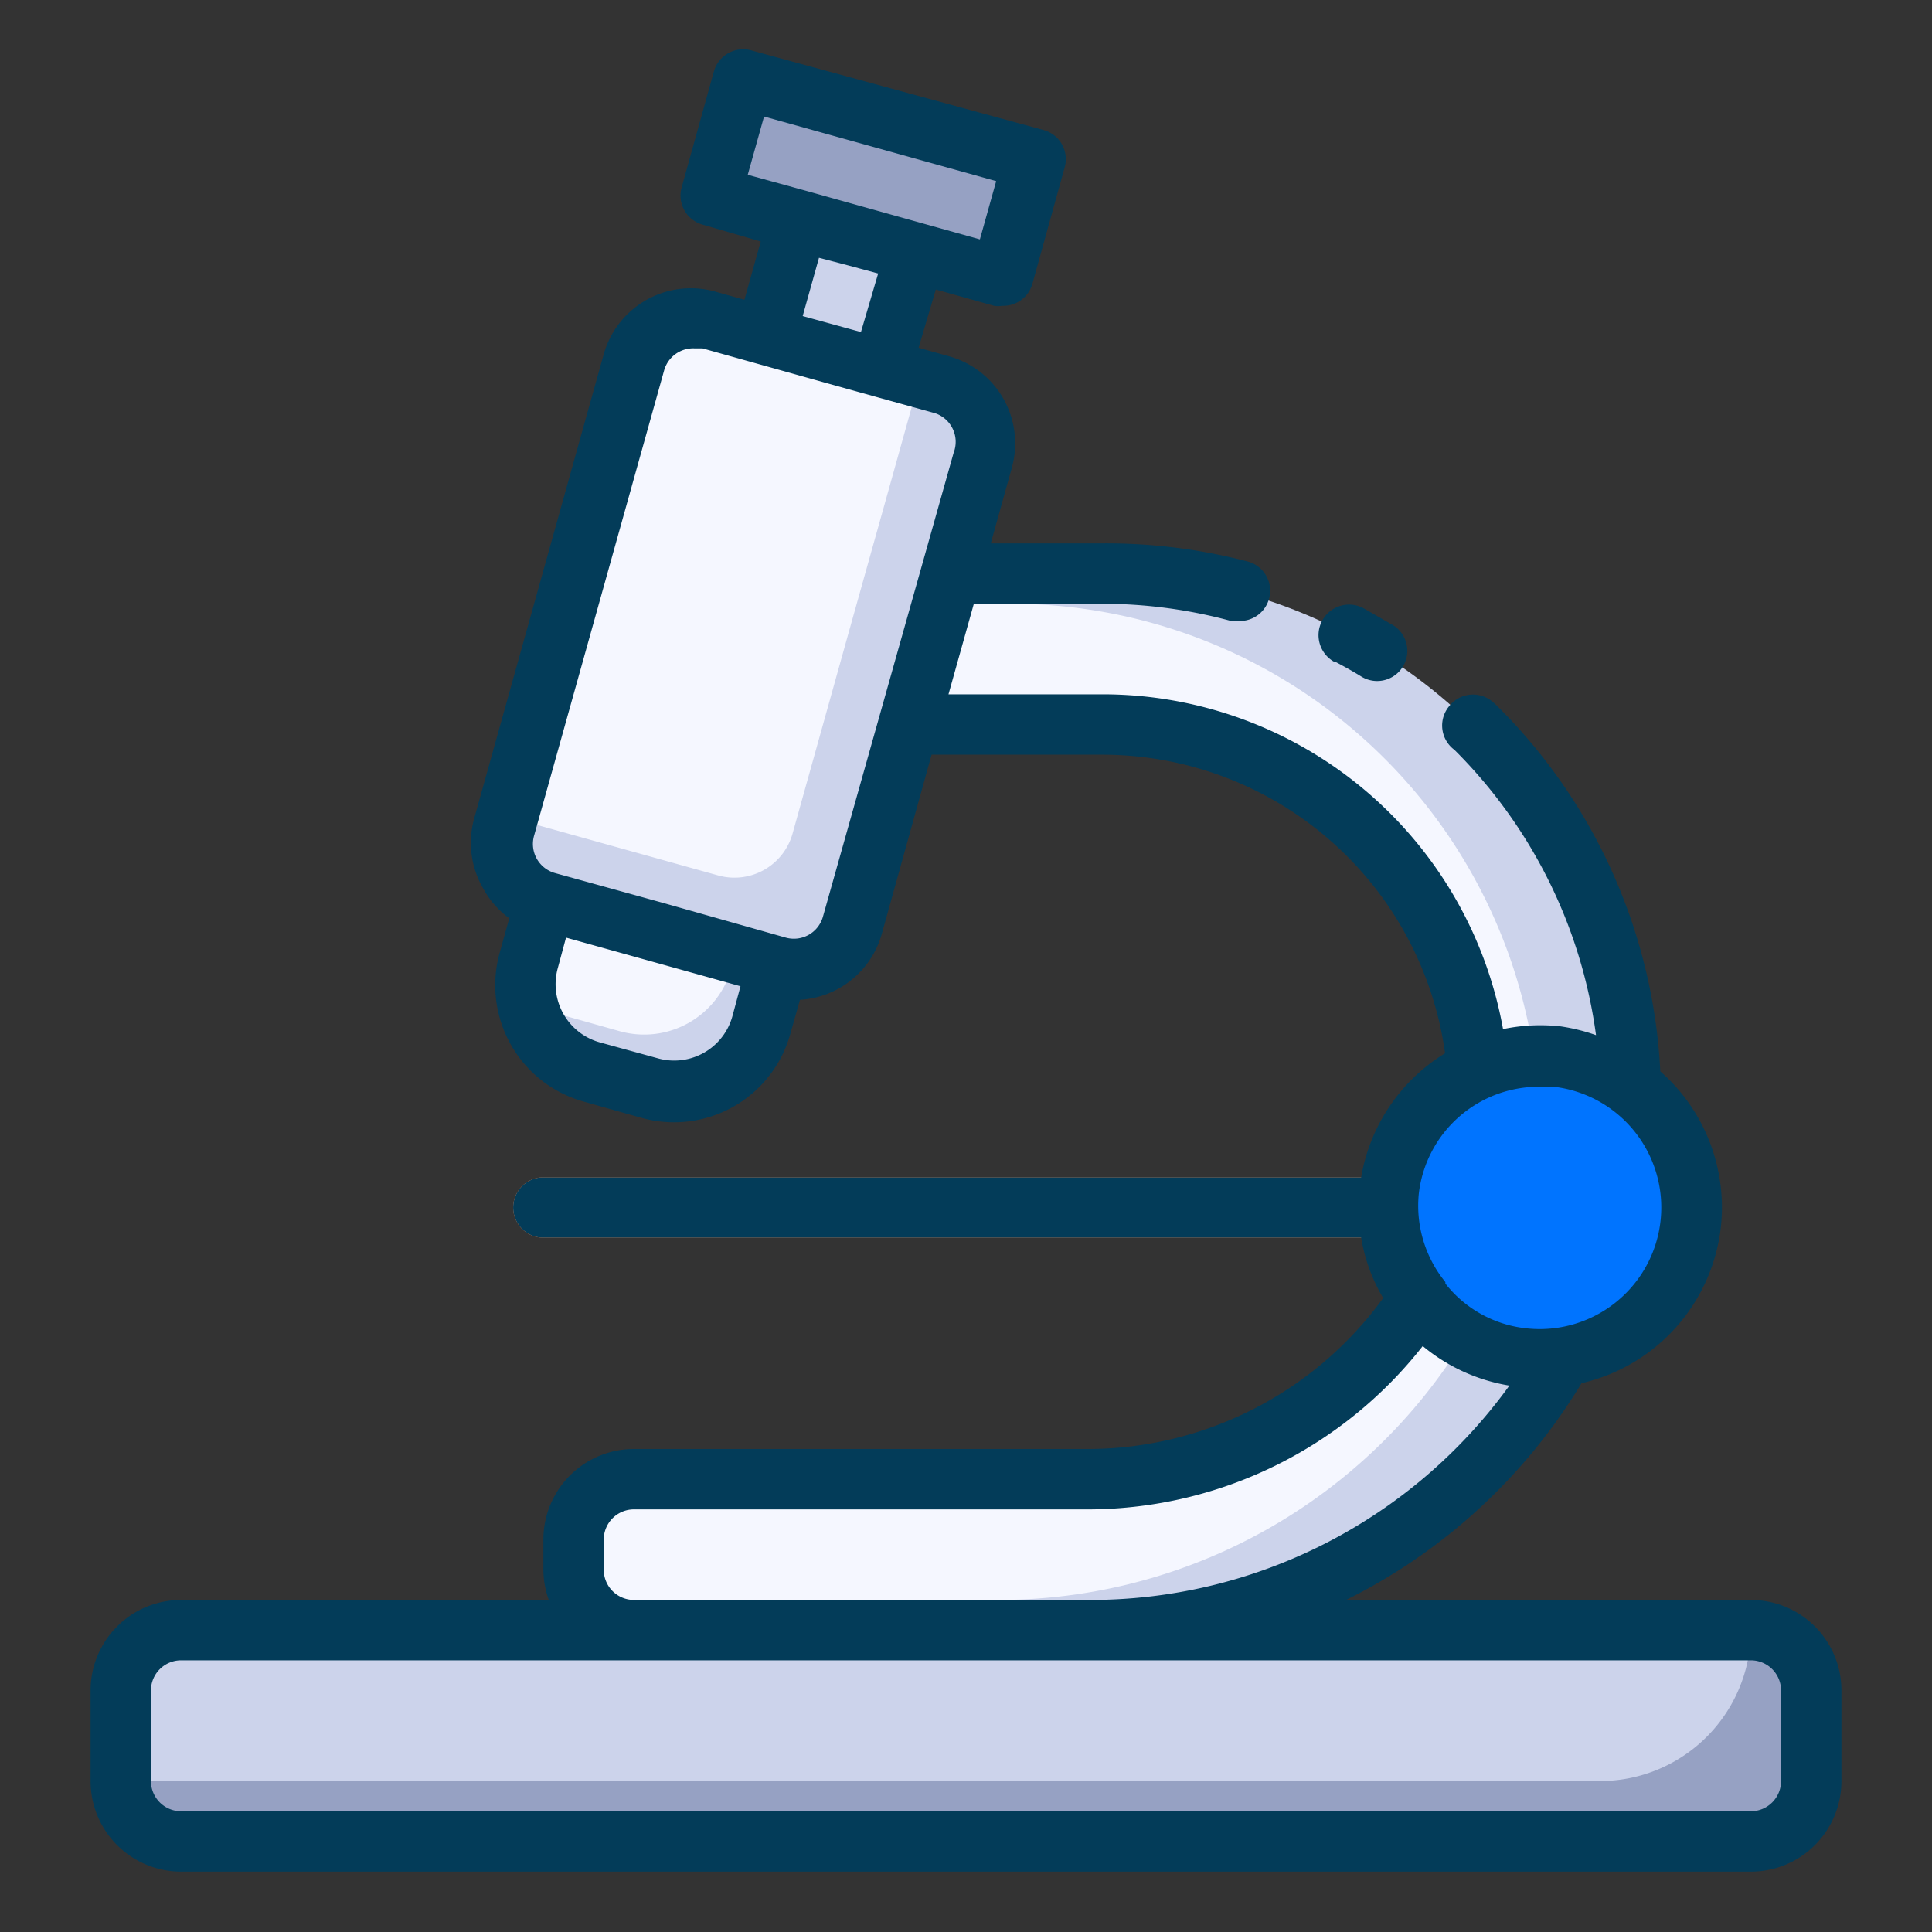 <svg xmlns="http://www.w3.org/2000/svg" viewBox="0 0 64 64"><rect x="0" y="0" width="64" height="64" fill="#333333" stroke="none"/><defs><style>.cls-1{fill:#fe9661;}.cls-2{fill:#96a1c3;}.cls-3{fill:#ccd3eb;}.cls-4{fill:#f5f7ff;}.cls-5{fill:#0074ff;}.cls-6{fill:#033c59;}</style></defs><title>Microscope</title><g id="Microscope"><path class="cls-1" d="M46,41H18a1,1,0,0,1,0-2H46a1,1,0,0,1,0,2Z"/><rect class="cls-2" x="4" y="54" width="56" height="7" rx="2" ry="2"/><path class="cls-3" d="M58,54a5,5,0,0,1-5,5H4V56a2,2,0,0,1,2-2Z"/><path class="cls-3" d="M54,36a4.91,4.91,0,0,0-2.41-1,3.88,3.88,0,0,0-.76,0,4.83,4.83,0,0,0-1.87.43A12.49,12.49,0,0,0,36.5,24H30.1l1.12-4,.28-1h5A17.51,17.51,0,0,1,54,36Z"/><path class="cls-4" d="M50.82,35a4.83,4.83,0,0,0-1.87.43A12.49,12.49,0,0,0,36.5,24H30.1l1.12-4H33.5A17.52,17.52,0,0,1,50.82,35Z"/><path class="cls-3" d="M51.76,44.94A18.11,18.11,0,0,1,36.05,54H21a2,2,0,0,1-2-2V51a2,2,0,0,1,2-2H36.13a13.11,13.11,0,0,0,10.39-5.23c.18-.24.36-.49.52-.74a5.24,5.24,0,0,0,1,1c.16.12.33.23.51.34a4.91,4.91,0,0,0,1.9.63A5,5,0,0,0,51.76,44.94Z"/><path class="cls-4" d="M48.76,43.94l-.24.4A18.11,18.11,0,0,1,33.05,53H19.27A2,2,0,0,1,19,52V51a2,2,0,0,1,2-2H36.13a13.11,13.11,0,0,0,10.39-5.23,4.52,4.52,0,0,0,.9.2A5.83,5.83,0,0,0,48,44,4.74,4.74,0,0,0,48.76,43.94Z"/><path class="cls-5" d="M56,40.58A5,5,0,0,1,47,43a4.94,4.94,0,0,1-1-3,5.78,5.78,0,0,1,0-.58,5,5,0,0,1,2.92-4,5,5,0,0,1,7,5.14Z"/><path class="cls-3" d="M32.55,15.22,31.5,19l-1.4,5-1.85,6.63A2,2,0,0,1,25.79,32l-7.71-2.15a2,2,0,0,1-1.38-2.46l.09-.34L21,12a2,2,0,0,1,2.47-1.39l1.9.53,3.85,1.07,1.25.35.7.2A2,2,0,0,1,32.55,15.22Z"/><path class="cls-4" d="M30.46,12.56,29.5,16l-1.4,5-1.85,6.63A2,2,0,0,1,23.79,29l-7-1.95L21,12a2,2,0,0,1,2.47-1.39l1.9.53,3.85,1.07Z"/><path class="cls-3" d="M25.76,32l-.53,1.92A3,3,0,0,1,21.53,36l-1.92-.54A3,3,0,0,1,17.44,33a3.06,3.06,0,0,1,.08-1.2l.54-1.92h0l6.27,1.76Z"/><path class="cls-4" d="M24.35,31.63l-.12.44a3,3,0,0,1-3.7,2.09l-1.92-.54A2.89,2.89,0,0,1,17.44,33a3.06,3.06,0,0,1,.08-1.2l.54-1.92h0Z"/><polygon class="cls-3" points="30.29 8.36 29.21 12.21 25.36 11.14 26.43 7.29 30.29 8.36"/><path class="cls-2" d="M34,6.27,33.45,8.2a1,1,0,0,1-1.24.7l-1.92-.54L26.43,7.29,24.5,6.75a1,1,0,0,1-.69-1.23l.54-1.93a1,1,0,0,1,1.23-.69L33.29,5A1,1,0,0,1,34,6.27Z"/><path class="cls-6" d="M58,53H44.59a18.93,18.93,0,0,0,7.8-7.18A6,6,0,0,0,57,40.7h0a6,6,0,0,0-2-5.21,18.35,18.35,0,0,0-5.37-12.07,2,2,0,0,0-.22-.2A1,1,0,0,0,48,23.4a1,1,0,0,0,.18,1.44,16.42,16.42,0,0,1,4.69,9.45A6.19,6.19,0,0,0,51.7,34a6.07,6.07,0,0,0-1.91.09A13.48,13.48,0,0,0,36.5,23H31.42l.84-3H36.5a16.34,16.34,0,0,1,4.28.57l.26,0a1,1,0,0,0,1-.74,1,1,0,0,0-.71-1.23A18.55,18.55,0,0,0,36.5,18H32.82l.7-2.51a3,3,0,0,0-.28-2.28,3,3,0,0,0-1.81-1.41l-1-.28L31,9.59l1.93.54a.84.84,0,0,0,.27,0,1,1,0,0,0,1-.73l1.07-3.86a1,1,0,0,0-.69-1.23L24.89,1.67a1,1,0,0,0-.76.09,1,1,0,0,0-.48.6L22.58,6.21a1,1,0,0,0,.69,1.23L25.2,8l-.54,1.93-.93-.26A3,3,0,0,0,20,11.73l-4.3,15.41A3,3,0,0,0,16,29.42a3,3,0,0,0,.87,1l-.32,1.15a4,4,0,0,0,2.78,4.92l1.92.54a4,4,0,0,0,4.93-2.78l.32-1.13a3,3,0,0,0,2.71-2.18L30.86,25H36.5a11.47,11.47,0,0,1,11.37,9.89A6,6,0,0,0,45.09,39H18a1,1,0,0,0,0,2H45.09a5.79,5.79,0,0,0,.73,2,12.11,12.11,0,0,1-9.69,5H21a3,3,0,0,0-3,3v1a3,3,0,0,0,.18,1H6a3,3,0,0,0-3,3v3a3,3,0,0,0,3,3H58a3,3,0,0,0,3-3V56A3,3,0,0,0,58,53ZM25.31,3.86,33,6l-.54,1.93L28.63,6.86,26.7,6.32h0l-1.93-.53Zm2.78,4.93,1,.27L28.52,11l-1.93-.53.54-1.93ZM24.26,33.67a2,2,0,0,1-2.46,1.39l-1.93-.53a2,2,0,0,1-1.39-2.47l.27-1,5.78,1.61Zm3-3.3a1,1,0,0,1-1.23.69L22,29.92l-3.62-1a1,1,0,0,1-.69-1.23L22,12.27a1,1,0,0,1,1-.73l.27,0,4,1.12,1.76.49h0l1.95.54A1,1,0,0,1,31.59,15ZM47,39.54A4,4,0,0,1,51,36l.47,0A4,4,0,0,1,50.54,44a3.93,3.93,0,0,1-2.66-1.48l0-.05A4,4,0,0,1,47,39.54ZM20,52V51a1,1,0,0,1,1-1H36.13a14.12,14.12,0,0,0,11-5.41A6,6,0,0,0,50,45.9,17.12,17.12,0,0,1,36.05,53H21A1,1,0,0,1,20,52Zm39,7a1,1,0,0,1-1,1H6a1,1,0,0,1-1-1V56a1,1,0,0,1,1-1H58a1,1,0,0,1,1,1Z"/><path class="cls-6" d="M44.23,21.92c.3.16.59.32.88.5a1,1,0,0,0,.51.14,1,1,0,0,0,.51-1.86l-.94-.54a1,1,0,0,0-1,1.76Z"/></g></svg>